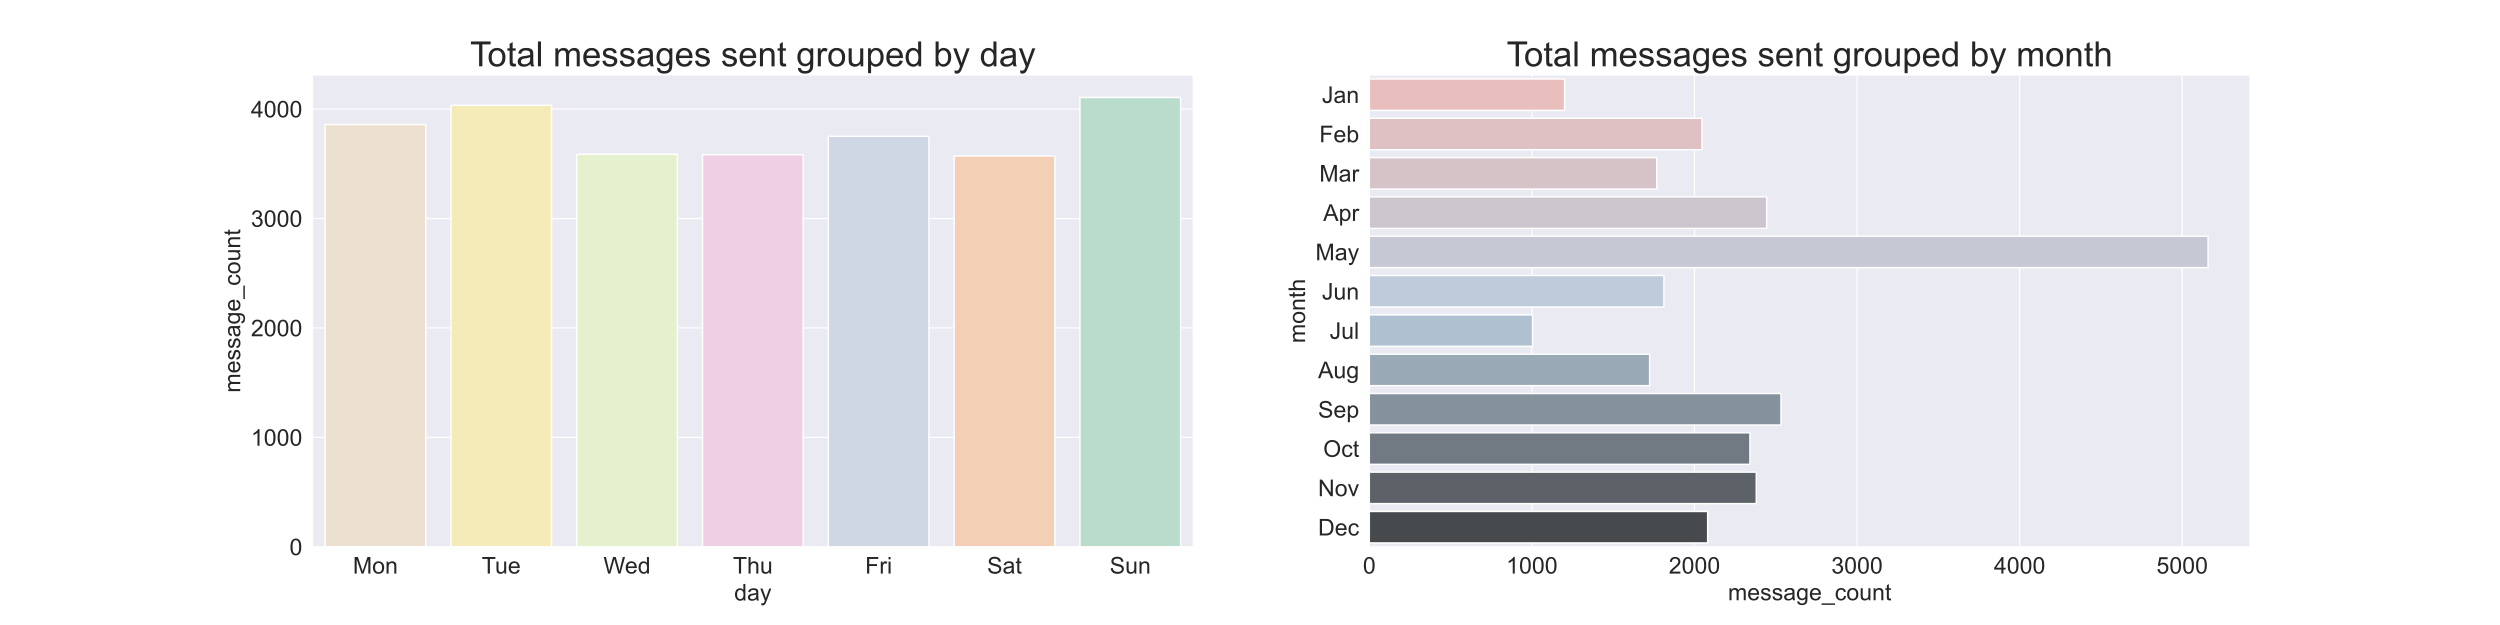 <svg xmlns="http://www.w3.org/2000/svg" xmlns:xlink="http://www.w3.org/1999/xlink" width="2304" height="576" version="1.1" viewBox="0 0 1728 432"><defs><style type="text/css">*{stroke-linecap:butt;stroke-linejoin:round}</style></defs><g id="figure_1"><g id="patch_1"><path d="M 0 432 L 1728 432 L 1728 0 L 0 0 z" style="fill:#fff"/></g><g id="axes_1"><g id="patch_2"><path d="M 216 378 L 824.727 378 L 824.727 51.84 L 216 51.84 z" style="fill:#eaeaf2"/></g><g id="matplotlib.axis_1"><g id="xtick_1"><g id="text_1"><g style="fill:#262626" transform="translate(243.919 396.452)scale(0.16 -0.16)"><defs><path id="ArialMT-77" d="M 7.422 0 L 7.422 71.578 L 21.688 71.578 L 38.625 20.906 Q 40.969 13.812 42.047 10.297 Q 43.266 14.203 45.844 21.781 L 62.984 71.578 L 75.734 71.578 L 75.734 0 L 66.609 0 L 66.609 59.906 L 45.797 0 L 37.25 0 L 16.547 60.938 L 16.547 0 z"/><path id="ArialMT-111" d="M 3.328 25.922 Q 3.328 40.328 11.328 47.266 Q 18.016 53.031 27.641 53.031 Q 38.328 53.031 45.109 46.016 Q 51.906 39.016 51.906 26.656 Q 51.906 16.656 48.906 10.906 Q 45.906 5.172 40.156 2 Q 34.422 -1.172 27.641 -1.172 Q 16.75 -1.172 10.031 5.812 Q 3.328 12.797 3.328 25.922 z M 12.359 25.922 Q 12.359 15.969 16.703 11.016 Q 21.047 6.062 27.641 6.062 Q 34.188 6.062 38.531 11.031 Q 42.875 16.016 42.875 26.219 Q 42.875 35.844 38.5 40.797 Q 34.125 45.75 27.641 45.75 Q 21.047 45.75 16.703 40.812 Q 12.359 35.891 12.359 25.922 z"/><path id="ArialMT-110" d="M 6.594 0 L 6.594 51.859 L 14.5 51.859 L 14.5 44.484 Q 20.219 53.031 31 53.031 Q 35.688 53.031 39.625 51.344 Q 43.562 49.656 45.516 46.922 Q 47.469 44.188 48.25 40.438 Q 48.734 37.984 48.734 31.891 L 48.734 0 L 39.938 0 L 39.938 31.547 Q 39.938 36.922 38.906 39.578 Q 37.891 42.234 35.281 43.812 Q 32.672 45.406 29.156 45.406 Q 23.531 45.406 19.453 41.844 Q 15.375 38.281 15.375 28.328 L 15.375 0 z"/></defs><use xlink:href="#ArialMT-77"/><use x="83.301" xlink:href="#ArialMT-111"/><use x="138.916" xlink:href="#ArialMT-110"/></g></g></g><g id="xtick_2"><g id="text_2"><g style="fill:#262626" transform="translate(332.958 396.452)scale(0.16 -0.16)"><defs><path id="ArialMT-84" d="M 25.922 0 L 25.922 63.141 L 2.344 63.141 L 2.344 71.578 L 59.078 71.578 L 59.078 63.141 L 35.406 63.141 L 35.406 0 z"/><path id="ArialMT-117" d="M 40.578 0 L 40.578 7.625 Q 34.516 -1.172 24.125 -1.172 Q 19.531 -1.172 15.547 0.578 Q 11.578 2.344 9.641 5 Q 7.719 7.672 6.938 11.531 Q 6.391 14.109 6.391 19.734 L 6.391 51.859 L 15.188 51.859 L 15.188 23.094 Q 15.188 16.219 15.719 13.812 Q 16.547 10.359 19.234 8.375 Q 21.922 6.391 25.875 6.391 Q 29.828 6.391 33.297 8.422 Q 36.766 10.453 38.203 13.938 Q 39.656 17.438 39.656 24.078 L 39.656 51.859 L 48.438 51.859 L 48.438 0 z"/><path id="ArialMT-101" d="M 42.094 16.703 L 51.172 15.578 Q 49.031 7.625 43.219 3.219 Q 37.406 -1.172 28.375 -1.172 Q 17 -1.172 10.328 5.828 Q 3.656 12.844 3.656 25.484 Q 3.656 38.578 10.391 45.797 Q 17.141 53.031 27.875 53.031 Q 38.281 53.031 44.875 45.953 Q 51.469 38.875 51.469 26.031 Q 51.469 25.25 51.422 23.688 L 12.75 23.688 Q 13.234 15.141 17.578 10.594 Q 21.922 6.062 28.422 6.062 Q 33.25 6.062 36.672 8.594 Q 40.094 11.141 42.094 16.703 z M 13.234 30.906 L 42.188 30.906 Q 41.609 37.453 38.875 40.719 Q 34.672 45.797 27.984 45.797 Q 21.922 45.797 17.797 41.75 Q 13.672 37.703 13.234 30.906 z"/></defs><use xlink:href="#ArialMT-84"/><use x="57.334" xlink:href="#ArialMT-117"/><use x="112.949" xlink:href="#ArialMT-101"/></g></g></g><g id="xtick_3"><g id="text_3"><g style="fill:#262626" transform="translate(417.094 396.452)scale(0.16 -0.16)"><defs><path id="ArialMT-87" d="M 20.219 0 L 1.219 71.578 L 10.938 71.578 L 21.828 24.656 Q 23.578 17.281 24.859 10.016 Q 27.594 21.484 28.078 23.25 L 41.703 71.578 L 53.125 71.578 L 63.375 35.359 Q 67.234 21.875 68.953 10.016 Q 70.312 16.797 72.516 25.594 L 83.734 71.578 L 93.266 71.578 L 73.641 0 L 64.5 0 L 49.422 54.547 Q 47.516 61.375 47.172 62.938 Q 46.047 58.016 45.062 54.547 L 29.891 0 z"/><path id="ArialMT-100" d="M 40.234 0 L 40.234 6.547 Q 35.297 -1.172 25.734 -1.172 Q 19.531 -1.172 14.328 2.25 Q 9.125 5.672 6.266 11.797 Q 3.422 17.922 3.422 25.875 Q 3.422 33.641 6 39.969 Q 8.594 46.297 13.766 49.656 Q 18.953 53.031 25.344 53.031 Q 30.031 53.031 33.688 51.047 Q 37.359 49.078 39.656 45.906 L 39.656 71.578 L 48.391 71.578 L 48.391 0 z M 12.453 25.875 Q 12.453 15.922 16.641 10.984 Q 20.844 6.062 26.562 6.062 Q 32.328 6.062 36.344 10.766 Q 40.375 15.484 40.375 25.141 Q 40.375 35.797 36.266 40.766 Q 32.172 45.75 26.172 45.75 Q 20.312 45.75 16.375 40.969 Q 12.453 36.188 12.453 25.875 z"/></defs><use xlink:href="#ArialMT-87"/><use x="92.635" xlink:href="#ArialMT-101"/><use x="148.25" xlink:href="#ArialMT-100"/></g></g></g><g id="xtick_4"><g id="text_4"><g style="fill:#262626" transform="translate(506.58 396.452)scale(0.16 -0.16)"><defs><path id="ArialMT-104" d="M 6.594 0 L 6.594 71.578 L 15.375 71.578 L 15.375 45.906 Q 21.531 53.031 30.906 53.031 Q 36.672 53.031 40.922 50.75 Q 45.172 48.484 47 44.484 Q 48.828 40.484 48.828 32.859 L 48.828 0 L 40.047 0 L 40.047 32.859 Q 40.047 39.453 37.188 42.453 Q 34.328 45.453 29.109 45.453 Q 25.203 45.453 21.75 43.422 Q 18.312 41.406 16.844 37.938 Q 15.375 34.469 15.375 28.375 L 15.375 0 z"/></defs><use xlink:href="#ArialMT-84"/><use x="61.084" xlink:href="#ArialMT-104"/><use x="116.699" xlink:href="#ArialMT-117"/></g></g></g><g id="xtick_5"><g id="text_5"><g style="fill:#262626" transform="translate(597.997 396.452)scale(0.16 -0.16)"><defs><path id="ArialMT-70" d="M 8.203 0 L 8.203 71.578 L 56.5 71.578 L 56.5 63.141 L 17.672 63.141 L 17.672 40.969 L 51.266 40.969 L 51.266 32.516 L 17.672 32.516 L 17.672 0 z"/><path id="ArialMT-114" d="M 6.5 0 L 6.5 51.859 L 14.406 51.859 L 14.406 44 Q 17.438 49.516 20 51.266 Q 22.562 53.031 25.641 53.031 Q 30.078 53.031 34.672 50.203 L 31.641 42.047 Q 28.422 43.953 25.203 43.953 Q 22.312 43.953 20.016 42.219 Q 17.719 40.484 16.75 37.406 Q 15.281 32.719 15.281 27.156 L 15.281 0 z"/><path id="ArialMT-105" d="M 6.641 61.469 L 6.641 71.578 L 15.438 71.578 L 15.438 61.469 z M 6.641 0 L 6.641 51.859 L 15.438 51.859 L 15.438 0 z"/></defs><use xlink:href="#ArialMT-70"/><use x="61.084" xlink:href="#ArialMT-114"/><use x="94.385" xlink:href="#ArialMT-105"/></g></g></g><g id="xtick_6"><g id="text_6"><g style="fill:#262626" transform="translate(682.278 396.452)scale(0.16 -0.16)"><defs><path id="ArialMT-83" d="M 4.5 23 L 13.422 23.781 Q 14.062 18.406 16.375 14.969 Q 18.703 11.531 23.578 9.406 Q 28.469 7.281 34.578 7.281 Q 39.984 7.281 44.141 8.891 Q 48.297 10.5 50.312 13.297 Q 52.344 16.109 52.344 19.438 Q 52.344 22.797 50.391 25.312 Q 48.438 27.828 43.953 29.547 Q 41.062 30.672 31.203 33.031 Q 21.344 35.406 17.391 37.5 Q 12.25 40.188 9.734 44.156 Q 7.234 48.141 7.234 53.078 Q 7.234 58.5 10.297 63.203 Q 13.375 67.922 19.281 70.359 Q 25.203 72.797 32.422 72.797 Q 40.375 72.797 46.453 70.234 Q 52.547 67.672 55.812 62.688 Q 59.078 57.719 59.328 51.422 L 50.25 50.734 Q 49.516 57.516 45.281 60.984 Q 41.062 64.453 32.812 64.453 Q 24.219 64.453 20.281 61.297 Q 16.359 58.156 16.359 53.719 Q 16.359 49.859 19.141 47.359 Q 21.875 44.875 33.422 42.266 Q 44.969 39.656 49.266 37.703 Q 55.516 34.812 58.484 30.391 Q 61.469 25.984 61.469 20.219 Q 61.469 14.5 58.203 9.438 Q 54.938 4.391 48.797 1.578 Q 42.672 -1.219 35.016 -1.219 Q 25.297 -1.219 18.719 1.609 Q 12.156 4.438 8.422 10.125 Q 4.688 15.828 4.5 23 z"/><path id="ArialMT-97" d="M 40.438 6.391 Q 35.547 2.25 31.031 0.531 Q 26.516 -1.172 21.344 -1.172 Q 12.797 -1.172 8.203 3 Q 3.609 7.172 3.609 13.672 Q 3.609 17.484 5.344 20.625 Q 7.078 23.781 9.891 25.688 Q 12.703 27.594 16.219 28.562 Q 18.797 29.25 24.031 29.891 Q 34.672 31.156 39.703 32.906 Q 39.75 34.719 39.75 35.203 Q 39.75 40.578 37.25 42.781 Q 33.891 45.75 27.25 45.75 Q 21.047 45.75 18.094 43.578 Q 15.141 41.406 13.719 35.891 L 5.125 37.062 Q 6.297 42.578 8.984 45.969 Q 11.672 49.359 16.75 51.188 Q 21.828 53.031 28.516 53.031 Q 35.156 53.031 39.297 51.469 Q 43.453 49.906 45.406 47.531 Q 47.359 45.172 48.141 41.547 Q 48.578 39.312 48.578 33.453 L 48.578 21.734 Q 48.578 9.469 49.141 6.219 Q 49.703 2.984 51.375 0 L 42.188 0 Q 40.828 2.734 40.438 6.391 z M 39.703 26.031 Q 34.906 24.078 25.344 22.703 Q 19.922 21.922 17.672 20.938 Q 15.438 19.969 14.203 18.094 Q 12.984 16.219 12.984 13.922 Q 12.984 10.406 15.641 8.062 Q 18.312 5.719 23.438 5.719 Q 28.516 5.719 32.469 7.938 Q 36.422 10.156 38.281 14.016 Q 39.703 17 39.703 22.797 z"/><path id="ArialMT-116" d="M 25.781 7.859 L 27.047 0.094 Q 23.344 -0.688 20.406 -0.688 Q 15.625 -0.688 12.984 0.828 Q 10.359 2.344 9.281 4.812 Q 8.203 7.281 8.203 15.188 L 8.203 45.016 L 1.766 45.016 L 1.766 51.859 L 8.203 51.859 L 8.203 64.703 L 16.938 69.969 L 16.938 51.859 L 25.781 51.859 L 25.781 45.016 L 16.938 45.016 L 16.938 14.703 Q 16.938 10.938 17.406 9.859 Q 17.875 8.797 18.922 8.156 Q 19.969 7.516 21.922 7.516 Q 23.391 7.516 25.781 7.859 z"/></defs><use xlink:href="#ArialMT-83"/><use x="66.699" xlink:href="#ArialMT-97"/><use x="122.314" xlink:href="#ArialMT-116"/></g></g></g><g id="xtick_7"><g id="text_7"><g style="fill:#262626" transform="translate(767.013 396.452)scale(0.16 -0.16)"><use xlink:href="#ArialMT-83"/><use x="66.699" xlink:href="#ArialMT-117"/><use x="122.314" xlink:href="#ArialMT-110"/></g></g></g><g id="text_8"><g style="fill:#262626" transform="translate(507.466 415.085)scale(0.16 -0.16)"><defs><path id="ArialMT-121" d="M 6.203 -19.969 L 5.219 -11.719 Q 8.109 -12.5 10.25 -12.5 Q 13.188 -12.5 14.938 -11.516 Q 16.703 -10.547 17.828 -8.797 Q 18.656 -7.469 20.516 -2.25 Q 20.75 -1.516 21.297 -0.094 L 1.609 51.859 L 11.078 51.859 L 21.875 21.828 Q 23.969 16.109 25.641 9.812 Q 27.156 15.875 29.25 21.625 L 40.328 51.859 L 49.125 51.859 L 29.391 -0.875 Q 26.219 -9.422 24.469 -12.641 Q 22.125 -17 19.094 -19.016 Q 16.062 -21.047 11.859 -21.047 Q 9.328 -21.047 6.203 -19.969 z"/></defs><use xlink:href="#ArialMT-100"/><use x="55.615" xlink:href="#ArialMT-97"/><use x="111.23" xlink:href="#ArialMT-121"/></g></g></g><g id="matplotlib.axis_2"><g id="ytick_1"><g id="line2d_1"><path d="M 216 378 L 824.727 378" clip-path="url(#p582143a776)" style="fill:none;stroke:#fff;stroke-linecap:round;stroke-width:.8"/></g><g id="text_9"><g style="fill:#262626" transform="translate(200.102 383.726)scale(0.16 -0.16)"><defs><path id="ArialMT-48" d="M 4.156 35.297 Q 4.156 48 6.766 55.734 Q 9.375 63.484 14.516 67.672 Q 19.672 71.875 27.484 71.875 Q 33.25 71.875 37.594 69.547 Q 41.938 67.234 44.766 62.859 Q 47.609 58.5 49.219 52.219 Q 50.828 45.953 50.828 35.297 Q 50.828 22.703 48.234 14.969 Q 45.656 7.234 40.5 3 Q 35.359 -1.219 27.484 -1.219 Q 17.141 -1.219 11.234 6.203 Q 4.156 15.141 4.156 35.297 z M 13.188 35.297 Q 13.188 17.672 17.312 11.828 Q 21.438 6 27.484 6 Q 33.547 6 37.672 11.859 Q 41.797 17.719 41.797 35.297 Q 41.797 52.984 37.672 58.781 Q 33.547 64.594 27.391 64.594 Q 21.344 64.594 17.719 59.469 Q 13.188 52.938 13.188 35.297 z"/></defs><use xlink:href="#ArialMT-48"/></g></g></g><g id="ytick_2"><g id="line2d_2"><path d="M 216 302.348 L 824.727 302.348" clip-path="url(#p582143a776)" style="fill:none;stroke:#fff;stroke-linecap:round;stroke-width:.8"/></g><g id="text_10"><g style="fill:#262626" transform="translate(173.41 308.074)scale(0.16 -0.16)"><defs><path id="ArialMT-49" d="M 37.25 0 L 28.469 0 L 28.469 56 Q 25.297 52.984 20.141 49.953 Q 14.984 46.922 10.891 45.406 L 10.891 53.906 Q 18.266 57.375 23.781 62.297 Q 29.297 67.234 31.594 71.875 L 37.25 71.875 z"/></defs><use xlink:href="#ArialMT-49"/><use x="55.615" xlink:href="#ArialMT-48"/><use x="111.23" xlink:href="#ArialMT-48"/><use x="166.846" xlink:href="#ArialMT-48"/></g></g></g><g id="ytick_3"><g id="line2d_3"><path d="M 216 226.695 L 824.727 226.695" clip-path="url(#p582143a776)" style="fill:none;stroke:#fff;stroke-linecap:round;stroke-width:.8"/></g><g id="text_11"><g style="fill:#262626" transform="translate(173.41 232.422)scale(0.16 -0.16)"><defs><path id="ArialMT-50" d="M 50.344 8.453 L 50.344 0 L 3.031 0 Q 2.938 3.172 4.047 6.109 Q 5.859 10.938 9.828 15.625 Q 13.812 20.312 21.344 26.469 Q 33.016 36.031 37.109 41.625 Q 41.219 47.219 41.219 52.203 Q 41.219 57.422 37.469 61 Q 33.734 64.594 27.734 64.594 Q 21.391 64.594 17.578 60.781 Q 13.766 56.984 13.719 50.25 L 4.688 51.172 Q 5.609 61.281 11.656 66.578 Q 17.719 71.875 27.938 71.875 Q 38.234 71.875 44.234 66.156 Q 50.25 60.453 50.25 52 Q 50.25 47.703 48.484 43.547 Q 46.734 39.406 42.656 34.812 Q 38.578 30.219 29.109 22.219 Q 21.188 15.578 18.938 13.203 Q 16.703 10.844 15.234 8.453 z"/></defs><use xlink:href="#ArialMT-50"/><use x="55.615" xlink:href="#ArialMT-48"/><use x="111.23" xlink:href="#ArialMT-48"/><use x="166.846" xlink:href="#ArialMT-48"/></g></g></g><g id="ytick_4"><g id="line2d_4"><path d="M 216 151.043 L 824.727 151.043" clip-path="url(#p582143a776)" style="fill:none;stroke:#fff;stroke-linecap:round;stroke-width:.8"/></g><g id="text_12"><g style="fill:#262626" transform="translate(173.41 156.769)scale(0.16 -0.16)"><defs><path id="ArialMT-51" d="M 4.203 18.891 L 12.984 20.062 Q 14.5 12.594 18.141 9.297 Q 21.781 6 27 6 Q 33.203 6 37.469 10.297 Q 41.75 14.594 41.75 20.953 Q 41.75 27 37.797 30.922 Q 33.844 34.859 27.734 34.859 Q 25.25 34.859 21.531 33.891 L 22.516 41.609 Q 23.391 41.5 23.922 41.5 Q 29.547 41.5 34.031 44.422 Q 38.531 47.359 38.531 53.469 Q 38.531 58.297 35.25 61.469 Q 31.984 64.656 26.812 64.656 Q 21.688 64.656 18.266 61.422 Q 14.844 58.203 13.875 51.766 L 5.078 53.328 Q 6.688 62.156 12.391 67.016 Q 18.109 71.875 26.609 71.875 Q 32.469 71.875 37.391 69.359 Q 42.328 66.844 44.938 62.5 Q 47.562 58.156 47.562 53.266 Q 47.562 48.641 45.062 44.828 Q 42.578 41.016 37.703 38.766 Q 44.047 37.312 47.562 32.688 Q 51.078 28.078 51.078 21.141 Q 51.078 11.766 44.234 5.25 Q 37.406 -1.266 26.953 -1.266 Q 17.531 -1.266 11.297 4.344 Q 5.078 9.969 4.203 18.891 z"/></defs><use xlink:href="#ArialMT-51"/><use x="55.615" xlink:href="#ArialMT-48"/><use x="111.23" xlink:href="#ArialMT-48"/><use x="166.846" xlink:href="#ArialMT-48"/></g></g></g><g id="ytick_5"><g id="line2d_5"><path d="M 216 75.391 L 824.727 75.391" clip-path="url(#p582143a776)" style="fill:none;stroke:#fff;stroke-linecap:round;stroke-width:.8"/></g><g id="text_13"><g style="fill:#262626" transform="translate(173.41 81.117)scale(0.16 -0.16)"><defs><path id="ArialMT-52" d="M 32.328 0 L 32.328 17.141 L 1.266 17.141 L 1.266 25.203 L 33.938 71.578 L 41.109 71.578 L 41.109 25.203 L 50.781 25.203 L 50.781 17.141 L 41.109 17.141 L 41.109 0 z M 32.328 25.203 L 32.328 57.469 L 9.906 25.203 z"/></defs><use xlink:href="#ArialMT-52"/><use x="55.615" xlink:href="#ArialMT-48"/><use x="111.23" xlink:href="#ArialMT-48"/><use x="166.846" xlink:href="#ArialMT-48"/></g></g></g><g id="text_14"><g style="fill:#262626" transform="translate(166.042 271.396)rotate(-90)scale(0.16 -0.16)"><defs><path id="ArialMT-109" d="M 6.594 0 L 6.594 51.859 L 14.453 51.859 L 14.453 44.578 Q 16.891 48.391 20.938 50.703 Q 25 53.031 30.172 53.031 Q 35.938 53.031 39.625 50.641 Q 43.312 48.25 44.828 43.953 Q 50.984 53.031 60.844 53.031 Q 68.562 53.031 72.703 48.75 Q 76.859 44.484 76.859 35.594 L 76.859 0 L 68.109 0 L 68.109 32.672 Q 68.109 37.938 67.25 40.25 Q 66.406 42.578 64.156 43.984 Q 61.922 45.406 58.891 45.406 Q 53.422 45.406 49.797 41.766 Q 46.188 38.141 46.188 30.125 L 46.188 0 L 37.406 0 L 37.406 33.688 Q 37.406 39.547 35.25 42.469 Q 33.109 45.406 28.219 45.406 Q 24.516 45.406 21.359 43.453 Q 18.219 41.5 16.797 37.734 Q 15.375 33.984 15.375 26.906 L 15.375 0 z"/><path id="ArialMT-115" d="M 3.078 15.484 L 11.766 16.844 Q 12.5 11.625 15.844 8.844 Q 19.188 6.062 25.203 6.062 Q 31.25 6.062 34.172 8.516 Q 37.109 10.984 37.109 14.312 Q 37.109 17.281 34.516 19 Q 32.719 20.172 25.531 21.969 Q 15.875 24.422 12.141 26.203 Q 8.406 27.984 6.469 31.125 Q 4.547 34.281 4.547 38.094 Q 4.547 41.547 6.125 44.5 Q 7.719 47.469 10.453 49.422 Q 12.5 50.922 16.031 51.969 Q 19.578 53.031 23.641 53.031 Q 29.734 53.031 34.344 51.266 Q 38.969 49.516 41.156 46.5 Q 43.359 43.5 44.188 38.484 L 35.594 37.312 Q 35.016 41.312 32.203 43.547 Q 29.391 45.797 24.266 45.797 Q 18.219 45.797 15.625 43.797 Q 13.031 41.797 13.031 39.109 Q 13.031 37.406 14.109 36.031 Q 15.188 34.625 17.484 33.688 Q 18.797 33.203 25.25 31.453 Q 34.578 28.953 38.25 27.359 Q 41.938 25.781 44.031 22.75 Q 46.141 19.734 46.141 15.234 Q 46.141 10.844 43.578 6.953 Q 41.016 3.078 36.172 0.953 Q 31.344 -1.172 25.25 -1.172 Q 15.141 -1.172 9.844 3.031 Q 4.547 7.234 3.078 15.484 z"/><path id="ArialMT-103" d="M 4.984 -4.297 L 13.531 -5.562 Q 14.062 -9.516 16.5 -11.328 Q 19.781 -13.766 25.438 -13.766 Q 31.547 -13.766 34.859 -11.328 Q 38.188 -8.891 39.359 -4.5 Q 40.047 -1.812 39.984 6.781 Q 34.234 0 25.641 0 Q 14.938 0 9.078 7.719 Q 3.219 15.438 3.219 26.219 Q 3.219 33.641 5.906 39.906 Q 8.594 46.188 13.688 49.609 Q 18.797 53.031 25.688 53.031 Q 34.859 53.031 40.828 45.609 L 40.828 51.859 L 48.922 51.859 L 48.922 7.031 Q 48.922 -5.078 46.453 -10.125 Q 44 -15.188 38.641 -18.109 Q 33.297 -21.047 25.484 -21.047 Q 16.219 -21.047 10.5 -16.875 Q 4.781 -12.703 4.984 -4.297 z M 12.25 26.859 Q 12.25 16.656 16.297 11.969 Q 20.359 7.281 26.469 7.281 Q 32.516 7.281 36.609 11.938 Q 40.719 16.609 40.719 26.562 Q 40.719 36.078 36.5 40.906 Q 32.281 45.75 26.312 45.75 Q 20.453 45.75 16.344 40.984 Q 12.25 36.234 12.25 26.859 z"/><path id="ArialMT-95" d="M -1.516 -19.875 L -1.516 -13.531 L 56.734 -13.531 L 56.734 -19.875 z"/><path id="ArialMT-99" d="M 40.438 19 L 49.078 17.875 Q 47.656 8.938 41.812 3.875 Q 35.984 -1.172 27.484 -1.172 Q 16.844 -1.172 10.375 5.781 Q 3.906 12.75 3.906 25.734 Q 3.906 34.125 6.688 40.422 Q 9.469 46.734 15.156 49.875 Q 20.844 53.031 27.547 53.031 Q 35.984 53.031 41.359 48.75 Q 46.734 44.484 48.25 36.625 L 39.703 35.297 Q 38.484 40.531 35.375 43.156 Q 32.281 45.797 27.875 45.797 Q 21.234 45.797 17.078 41.031 Q 12.938 36.281 12.938 25.984 Q 12.938 15.531 16.938 10.797 Q 20.953 6.062 27.391 6.062 Q 32.562 6.062 36.031 9.234 Q 39.5 12.406 40.438 19 z"/></defs><use xlink:href="#ArialMT-109"/><use x="83.301" xlink:href="#ArialMT-101"/><use x="138.916" xlink:href="#ArialMT-115"/><use x="188.916" xlink:href="#ArialMT-115"/><use x="238.916" xlink:href="#ArialMT-97"/><use x="294.531" xlink:href="#ArialMT-103"/><use x="350.146" xlink:href="#ArialMT-101"/><use x="405.762" xlink:href="#ArialMT-95"/><use x="461.377" xlink:href="#ArialMT-99"/><use x="511.377" xlink:href="#ArialMT-111"/><use x="566.992" xlink:href="#ArialMT-117"/><use x="622.607" xlink:href="#ArialMT-110"/><use x="678.223" xlink:href="#ArialMT-116"/></g></g></g><g id="patch_3"><path d="M 224.696 378 L 294.265 378 L 294.265 86.058 L 224.696 86.058 z" clip-path="url(#p582143a776)" style="fill:#ece1d1;stroke:#fff;stroke-linejoin:miter"/></g><g id="patch_4"><path d="M 311.657 378 L 381.226 378 L 381.226 72.743 L 311.657 72.743 z" clip-path="url(#p582143a776)" style="fill:#f5ebb8;stroke:#fff;stroke-linejoin:miter"/></g><g id="patch_5"><path d="M 398.618 378 L 468.187 378 L 468.187 106.635 L 398.618 106.635 z" clip-path="url(#p582143a776)" style="fill:#e4f0ce;stroke:#fff;stroke-linejoin:miter"/></g><g id="patch_6"><path d="M 485.579 378 L 555.148 378 L 555.148 106.938 L 485.579 106.938 z" clip-path="url(#p582143a776)" style="fill:#efcfe3;stroke:#fff;stroke-linejoin:miter"/></g><g id="patch_7"><path d="M 572.54 378 L 642.109 378 L 642.109 94.228 L 572.54 94.228 z" clip-path="url(#p582143a776)" style="fill:#cfd6e4;stroke:#fff;stroke-linejoin:miter"/></g><g id="patch_8"><path d="M 659.501 378 L 729.07 378 L 729.07 107.845 L 659.501 107.845 z" clip-path="url(#p582143a776)" style="fill:#f3cfb6;stroke:#fff;stroke-linejoin:miter"/></g><g id="patch_9"><path d="M 746.462 378 L 816.031 378 L 816.031 67.371 L 746.462 67.371 z" clip-path="url(#p582143a776)" style="fill:#b9dccc;stroke:#fff;stroke-linejoin:miter"/></g><g id="line2d_6"><path d="M 0 0" clip-path="url(#p582143a776)" style="fill:none;stroke:#424242;stroke-linecap:round;stroke-width:2.7"/></g><g id="line2d_7"><path d="M 0 0" clip-path="url(#p582143a776)" style="fill:none;stroke:#424242;stroke-linecap:round;stroke-width:2.7"/></g><g id="line2d_8"><path d="M 0 0" clip-path="url(#p582143a776)" style="fill:none;stroke:#424242;stroke-linecap:round;stroke-width:2.7"/></g><g id="line2d_9"><path d="M 0 0" clip-path="url(#p582143a776)" style="fill:none;stroke:#424242;stroke-linecap:round;stroke-width:2.7"/></g><g id="line2d_10"><path d="M 0 0" clip-path="url(#p582143a776)" style="fill:none;stroke:#424242;stroke-linecap:round;stroke-width:2.7"/></g><g id="line2d_11"><path d="M 0 0" clip-path="url(#p582143a776)" style="fill:none;stroke:#424242;stroke-linecap:round;stroke-width:2.7"/></g><g id="line2d_12"><path d="M 0 0" clip-path="url(#p582143a776)" style="fill:none;stroke:#424242;stroke-linecap:round;stroke-width:2.7"/></g><g id="patch_10"><path d="M 216 378 L 216 51.84" style="fill:none;stroke:#fff;stroke-linecap:square;stroke-linejoin:miter;stroke-width:.8"/></g><g id="patch_11"><path d="M 824.727 378 L 824.727 51.84" style="fill:none;stroke:#fff;stroke-linecap:square;stroke-linejoin:miter;stroke-width:.8"/></g><g id="patch_12"><path d="M 216 378 L 824.727 378" style="fill:none;stroke:#fff;stroke-linecap:square;stroke-linejoin:miter;stroke-width:.8"/></g><g id="patch_13"><path d="M 216 51.84 L 824.727 51.84" style="fill:none;stroke:#fff;stroke-linecap:square;stroke-linejoin:miter;stroke-width:.8"/></g><g id="text_15"><g style="fill:#262626" transform="translate(324.932 45.84)scale(0.24 -0.24)"><defs><path id="ArialMT-108" d="M 6.391 0 L 6.391 71.578 L 15.188 71.578 L 15.188 0 z"/><path id="ArialMT-32"/><path id="ArialMT-112" d="M 6.594 -19.875 L 6.594 51.859 L 14.594 51.859 L 14.594 45.125 Q 17.438 49.078 21 51.047 Q 24.562 53.031 29.641 53.031 Q 36.281 53.031 41.359 49.609 Q 46.438 46.188 49.016 39.953 Q 51.609 33.734 51.609 26.312 Q 51.609 18.359 48.75 11.984 Q 45.906 5.609 40.453 2.219 Q 35.016 -1.172 29 -1.172 Q 24.609 -1.172 21.109 0.688 Q 17.625 2.547 15.375 5.375 L 15.375 -19.875 z M 14.547 25.641 Q 14.547 15.625 18.594 10.844 Q 22.656 6.062 28.422 6.062 Q 34.281 6.062 38.453 11.016 Q 42.625 15.969 42.625 26.375 Q 42.625 36.281 38.547 41.203 Q 34.469 46.141 28.812 46.141 Q 23.188 46.141 18.859 40.891 Q 14.547 35.641 14.547 25.641 z"/><path id="ArialMT-98" d="M 14.703 0 L 6.547 0 L 6.547 71.578 L 15.328 71.578 L 15.328 46.047 Q 20.906 53.031 29.547 53.031 Q 34.328 53.031 38.594 51.094 Q 42.875 49.172 45.625 45.672 Q 48.391 42.188 49.953 37.25 Q 51.516 32.328 51.516 26.703 Q 51.516 13.375 44.922 6.094 Q 38.328 -1.172 29.109 -1.172 Q 19.922 -1.172 14.703 6.5 z M 14.594 26.312 Q 14.594 17 17.141 12.844 Q 21.297 6.062 28.375 6.062 Q 34.125 6.062 38.328 11.062 Q 42.531 16.062 42.531 25.984 Q 42.531 36.141 38.5 40.969 Q 34.469 45.797 28.766 45.797 Q 23 45.797 18.797 40.797 Q 14.594 35.797 14.594 26.312 z"/></defs><use xlink:href="#ArialMT-84"/><use x="49.959" xlink:href="#ArialMT-111"/><use x="105.574" xlink:href="#ArialMT-116"/><use x="133.357" xlink:href="#ArialMT-97"/><use x="188.973" xlink:href="#ArialMT-108"/><use x="211.189" xlink:href="#ArialMT-32"/><use x="238.973" xlink:href="#ArialMT-109"/><use x="322.273" xlink:href="#ArialMT-101"/><use x="377.889" xlink:href="#ArialMT-115"/><use x="427.889" xlink:href="#ArialMT-115"/><use x="477.889" xlink:href="#ArialMT-97"/><use x="533.504" xlink:href="#ArialMT-103"/><use x="589.119" xlink:href="#ArialMT-101"/><use x="644.734" xlink:href="#ArialMT-115"/><use x="694.734" xlink:href="#ArialMT-32"/><use x="722.518" xlink:href="#ArialMT-115"/><use x="772.518" xlink:href="#ArialMT-101"/><use x="828.133" xlink:href="#ArialMT-110"/><use x="883.748" xlink:href="#ArialMT-116"/><use x="911.531" xlink:href="#ArialMT-32"/><use x="939.314" xlink:href="#ArialMT-103"/><use x="994.93" xlink:href="#ArialMT-114"/><use x="1028.23" xlink:href="#ArialMT-111"/><use x="1083.846" xlink:href="#ArialMT-117"/><use x="1139.461" xlink:href="#ArialMT-112"/><use x="1195.076" xlink:href="#ArialMT-101"/><use x="1250.691" xlink:href="#ArialMT-100"/><use x="1306.307" xlink:href="#ArialMT-32"/><use x="1334.09" xlink:href="#ArialMT-98"/><use x="1389.705" xlink:href="#ArialMT-121"/><use x="1439.705" xlink:href="#ArialMT-32"/><use x="1467.488" xlink:href="#ArialMT-100"/><use x="1523.104" xlink:href="#ArialMT-97"/><use x="1578.719" xlink:href="#ArialMT-121"/></g></g></g><g id="axes_2"><g id="patch_14"><path d="M 946.473 378 L 1555.2 378 L 1555.2 51.84 L 946.473 51.84 z" style="fill:#eaeaf2"/></g><g id="matplotlib.axis_3"><g id="xtick_8"><g id="line2d_13"><path d="M 946.473 378 L 946.473 51.84" clip-path="url(#p7617d0e00e)" style="fill:none;stroke:#fff;stroke-linecap:round;stroke-width:.8"/></g><g id="text_16"><g style="fill:#262626" transform="translate(942.024 396.452)scale(0.16 -0.16)"><use xlink:href="#ArialMT-48"/></g></g></g><g id="xtick_9"><g id="line2d_14"><path d="M 1058.847 378 L 1058.847 51.84" clip-path="url(#p7617d0e00e)" style="fill:none;stroke:#fff;stroke-linecap:round;stroke-width:.8"/></g><g id="text_17"><g style="fill:#262626" transform="translate(1041.052 396.452)scale(0.16 -0.16)"><use xlink:href="#ArialMT-49"/><use x="55.615" xlink:href="#ArialMT-48"/><use x="111.23" xlink:href="#ArialMT-48"/><use x="166.846" xlink:href="#ArialMT-48"/></g></g></g><g id="xtick_10"><g id="line2d_15"><path d="M 1171.222 378 L 1171.222 51.84" clip-path="url(#p7617d0e00e)" style="fill:none;stroke:#fff;stroke-linecap:round;stroke-width:.8"/></g><g id="text_18"><g style="fill:#262626" transform="translate(1153.427 396.452)scale(0.16 -0.16)"><use xlink:href="#ArialMT-50"/><use x="55.615" xlink:href="#ArialMT-48"/><use x="111.23" xlink:href="#ArialMT-48"/><use x="166.846" xlink:href="#ArialMT-48"/></g></g></g><g id="xtick_11"><g id="line2d_16"><path d="M 1283.596 378 L 1283.596 51.84" clip-path="url(#p7617d0e00e)" style="fill:none;stroke:#fff;stroke-linecap:round;stroke-width:.8"/></g><g id="text_19"><g style="fill:#262626" transform="translate(1265.801 396.452)scale(0.16 -0.16)"><use xlink:href="#ArialMT-51"/><use x="55.615" xlink:href="#ArialMT-48"/><use x="111.23" xlink:href="#ArialMT-48"/><use x="166.846" xlink:href="#ArialMT-48"/></g></g></g><g id="xtick_12"><g id="line2d_17"><path d="M 1395.971 378 L 1395.971 51.84" clip-path="url(#p7617d0e00e)" style="fill:none;stroke:#fff;stroke-linecap:round;stroke-width:.8"/></g><g id="text_20"><g style="fill:#262626" transform="translate(1378.176 396.452)scale(0.16 -0.16)"><use xlink:href="#ArialMT-52"/><use x="55.615" xlink:href="#ArialMT-48"/><use x="111.23" xlink:href="#ArialMT-48"/><use x="166.846" xlink:href="#ArialMT-48"/></g></g></g><g id="xtick_13"><g id="line2d_18"><path d="M 1508.345 378 L 1508.345 51.84" clip-path="url(#p7617d0e00e)" style="fill:none;stroke:#fff;stroke-linecap:round;stroke-width:.8"/></g><g id="text_21"><g style="fill:#262626" transform="translate(1490.55 396.452)scale(0.16 -0.16)"><defs><path id="ArialMT-53" d="M 4.156 18.75 L 13.375 19.531 Q 14.406 12.797 18.141 9.391 Q 21.875 6 27.156 6 Q 33.5 6 37.891 10.781 Q 42.281 15.578 42.281 23.484 Q 42.281 31 38.062 35.344 Q 33.844 39.703 27 39.703 Q 22.75 39.703 19.328 37.766 Q 15.922 35.844 13.969 32.766 L 5.719 33.844 L 12.641 70.609 L 48.25 70.609 L 48.25 62.203 L 19.672 62.203 L 15.828 42.969 Q 22.266 47.469 29.344 47.469 Q 38.719 47.469 45.156 40.969 Q 51.609 34.469 51.609 24.266 Q 51.609 14.547 45.953 7.469 Q 39.062 -1.219 27.156 -1.219 Q 17.391 -1.219 11.203 4.25 Q 5.031 9.719 4.156 18.75 z"/></defs><use xlink:href="#ArialMT-53"/><use x="55.615" xlink:href="#ArialMT-48"/><use x="111.23" xlink:href="#ArialMT-48"/><use x="166.846" xlink:href="#ArialMT-48"/></g></g></g><g id="text_22"><g style="fill:#262626" transform="translate(1194.36 414.897)scale(0.16 -0.16)"><use xlink:href="#ArialMT-109"/><use x="83.301" xlink:href="#ArialMT-101"/><use x="138.916" xlink:href="#ArialMT-115"/><use x="188.916" xlink:href="#ArialMT-115"/><use x="238.916" xlink:href="#ArialMT-97"/><use x="294.531" xlink:href="#ArialMT-103"/><use x="350.146" xlink:href="#ArialMT-101"/><use x="405.762" xlink:href="#ArialMT-95"/><use x="461.377" xlink:href="#ArialMT-99"/><use x="511.377" xlink:href="#ArialMT-111"/><use x="566.992" xlink:href="#ArialMT-117"/><use x="622.607" xlink:href="#ArialMT-110"/><use x="678.223" xlink:href="#ArialMT-116"/></g></g></g><g id="matplotlib.axis_4"><g id="ytick_6"><g id="text_23"><g style="fill:#262626" transform="translate(913.678 71.156)scale(0.16 -0.16)"><defs><path id="ArialMT-74" d="M 2.875 20.312 L 11.422 21.484 Q 11.766 13.281 14.5 10.25 Q 17.234 7.234 22.078 7.234 Q 25.641 7.234 28.219 8.859 Q 30.812 10.5 31.781 13.297 Q 32.766 16.109 32.766 22.266 L 32.766 71.578 L 42.234 71.578 L 42.234 22.797 Q 42.234 13.812 40.062 8.875 Q 37.891 3.953 33.172 1.359 Q 28.469 -1.219 22.125 -1.219 Q 12.703 -1.219 7.688 4.203 Q 2.688 9.625 2.875 20.312 z"/></defs><use xlink:href="#ArialMT-74"/><use x="50" xlink:href="#ArialMT-97"/><use x="105.615" xlink:href="#ArialMT-110"/></g></g></g><g id="ytick_7"><g id="text_24"><g style="fill:#262626" transform="translate(911.905 98.336)scale(0.16 -0.16)"><use xlink:href="#ArialMT-70"/><use x="61.084" xlink:href="#ArialMT-101"/><use x="116.699" xlink:href="#ArialMT-98"/></g></g></g><g id="ytick_8"><g id="text_25"><g style="fill:#262626" transform="translate(911.92 125.516)scale(0.16 -0.16)"><use xlink:href="#ArialMT-77"/><use x="83.301" xlink:href="#ArialMT-97"/><use x="138.916" xlink:href="#ArialMT-114"/></g></g></g><g id="ytick_9"><g id="text_26"><g style="fill:#262626" transform="translate(914.575 152.696)scale(0.16 -0.16)"><defs><path id="ArialMT-65" d="M -0.141 0 L 27.344 71.578 L 37.547 71.578 L 66.844 0 L 56.062 0 L 47.703 21.688 L 17.781 21.688 L 9.906 0 z M 20.516 29.391 L 44.781 29.391 L 37.312 49.219 Q 33.891 58.25 32.234 64.062 Q 30.859 57.172 28.375 50.391 z"/></defs><use xlink:href="#ArialMT-65"/><use x="66.699" xlink:href="#ArialMT-112"/><use x="122.314" xlink:href="#ArialMT-114"/></g></g></g><g id="ytick_10"><g id="text_27"><g style="fill:#262626" transform="translate(909.248 179.876)scale(0.16 -0.16)"><use xlink:href="#ArialMT-77"/><use x="83.301" xlink:href="#ArialMT-97"/><use x="138.916" xlink:href="#ArialMT-121"/></g></g></g><g id="ytick_11"><g id="text_28"><g style="fill:#262626" transform="translate(913.678 207.056)scale(0.16 -0.16)"><use xlink:href="#ArialMT-74"/><use x="50" xlink:href="#ArialMT-117"/><use x="105.615" xlink:href="#ArialMT-110"/></g></g></g><g id="ytick_12"><g id="text_29"><g style="fill:#262626" transform="translate(919.02 234.236)scale(0.16 -0.16)"><use xlink:href="#ArialMT-74"/><use x="50" xlink:href="#ArialMT-117"/><use x="105.615" xlink:href="#ArialMT-108"/></g></g></g><g id="ytick_13"><g id="text_30"><g style="fill:#262626" transform="translate(911.005 261.416)scale(0.16 -0.16)"><use xlink:href="#ArialMT-65"/><use x="66.699" xlink:href="#ArialMT-117"/><use x="122.314" xlink:href="#ArialMT-103"/></g></g></g><g id="ytick_14"><g id="text_31"><g style="fill:#262626" transform="translate(911.005 288.694)scale(0.16 -0.16)"><use xlink:href="#ArialMT-83"/><use x="66.699" xlink:href="#ArialMT-101"/><use x="122.314" xlink:href="#ArialMT-112"/></g></g></g><g id="ytick_15"><g id="text_32"><g style="fill:#262626" transform="translate(914.583 315.776)scale(0.16 -0.16)"><defs><path id="ArialMT-79" d="M 4.828 34.859 Q 4.828 52.688 14.391 62.766 Q 23.969 72.859 39.109 72.859 Q 49.031 72.859 56.984 68.109 Q 64.938 63.375 69.109 54.906 Q 73.297 46.438 73.297 35.688 Q 73.297 24.812 68.891 16.219 Q 64.5 7.625 56.438 3.203 Q 48.391 -1.219 39.062 -1.219 Q 28.953 -1.219 20.984 3.656 Q 13.031 8.547 8.922 16.984 Q 4.828 25.438 4.828 34.859 z M 14.594 34.719 Q 14.594 21.781 21.547 14.328 Q 28.516 6.891 39.016 6.891 Q 49.703 6.891 56.609 14.406 Q 63.531 21.922 63.531 35.75 Q 63.531 44.484 60.578 51 Q 57.625 57.516 51.922 61.109 Q 46.234 64.703 39.156 64.703 Q 29.109 64.703 21.844 57.781 Q 14.594 50.875 14.594 34.719 z"/></defs><use xlink:href="#ArialMT-79"/><use x="77.783" xlink:href="#ArialMT-99"/><use x="127.783" xlink:href="#ArialMT-116"/></g></g></g><g id="ytick_16"><g id="text_33"><g style="fill:#262626" transform="translate(911.02 342.956)scale(0.16 -0.16)"><defs><path id="ArialMT-78" d="M 7.625 0 L 7.625 71.578 L 17.328 71.578 L 54.938 15.375 L 54.938 71.578 L 64.016 71.578 L 64.016 0 L 54.297 0 L 16.703 56.25 L 16.703 0 z"/><path id="ArialMT-118" d="M 21 0 L 1.266 51.859 L 10.547 51.859 L 21.688 20.797 Q 23.484 15.766 25 10.359 Q 26.172 14.453 28.266 20.219 L 39.797 51.859 L 48.828 51.859 L 29.203 0 z"/></defs><use xlink:href="#ArialMT-78"/><use x="72.217" xlink:href="#ArialMT-111"/><use x="127.832" xlink:href="#ArialMT-118"/></g></g></g><g id="ytick_17"><g id="text_34"><g style="fill:#262626" transform="translate(911.02 370.136)scale(0.16 -0.16)"><defs><path id="ArialMT-68" d="M 7.719 0 L 7.719 71.578 L 32.375 71.578 Q 40.719 71.578 45.125 70.562 Q 51.266 69.141 55.609 65.438 Q 61.281 60.641 64.078 53.188 Q 66.891 45.75 66.891 36.188 Q 66.891 28.031 64.984 21.734 Q 63.094 15.438 60.109 11.297 Q 57.125 7.172 53.578 4.797 Q 50.047 2.438 45.047 1.219 Q 40.047 0 33.547 0 z M 17.188 8.453 L 32.469 8.453 Q 39.547 8.453 43.578 9.766 Q 47.609 11.078 50 13.484 Q 53.375 16.844 55.25 22.531 Q 57.125 28.219 57.125 36.328 Q 57.125 47.562 53.438 53.594 Q 49.75 59.625 44.484 61.672 Q 40.672 63.141 32.234 63.141 L 17.188 63.141 z"/></defs><use xlink:href="#ArialMT-68"/><use x="72.217" xlink:href="#ArialMT-101"/><use x="127.832" xlink:href="#ArialMT-99"/></g></g></g><g id="text_35"><g style="fill:#262626" transform="translate(902.068 237.153)rotate(-90)scale(0.16 -0.16)"><use xlink:href="#ArialMT-109"/><use x="83.301" xlink:href="#ArialMT-111"/><use x="138.916" xlink:href="#ArialMT-110"/><use x="194.531" xlink:href="#ArialMT-116"/><use x="222.314" xlink:href="#ArialMT-104"/></g></g></g><g id="patch_15"><path d="M 946.473 54.558 L 1081.435 54.558 L 1081.435 76.302 L 946.473 76.302 z" clip-path="url(#p7617d0e00e)" style="fill:#e9bfbd;stroke:#fff;stroke-linejoin:miter"/></g><g id="patch_16"><path d="M 946.473 81.738 L 1176.391 81.738 L 1176.391 103.482 L 946.473 103.482 z" clip-path="url(#p7617d0e00e)" style="fill:#e0c1c3;stroke:#fff;stroke-linejoin:miter"/></g><g id="patch_17"><path d="M 946.473 108.918 L 1145.151 108.918 L 1145.151 130.662 L 946.473 130.662 z" clip-path="url(#p7617d0e00e)" style="fill:#d6c3c8;stroke:#fff;stroke-linejoin:miter"/></g><g id="patch_18"><path d="M 946.473 136.098 L 1221.116 136.098 L 1221.116 157.842 L 946.473 157.842 z" clip-path="url(#p7617d0e00e)" style="fill:#cdc5cd;stroke:#fff;stroke-linejoin:miter"/></g><g id="patch_19"><path d="M 946.473 163.278 L 1526.213 163.278 L 1526.213 185.022 L 946.473 185.022 z" clip-path="url(#p7617d0e00e)" style="fill:#c6c9d4;stroke:#fff;stroke-linejoin:miter"/></g><g id="patch_20"><path d="M 946.473 190.458 L 1150.095 190.458 L 1150.095 212.202 L 946.473 212.202 z" clip-path="url(#p7617d0e00e)" style="fill:#bdcbda;stroke:#fff;stroke-linejoin:miter"/></g><g id="patch_21"><path d="M 946.473 217.638 L 1059.297 217.638 L 1059.297 239.382 L 946.473 239.382 z" clip-path="url(#p7617d0e00e)" style="fill:#afc1d0;stroke:#fff;stroke-linejoin:miter"/></g><g id="patch_22"><path d="M 946.473 244.818 L 1140.206 244.818 L 1140.206 266.562 L 946.473 266.562 z" clip-path="url(#p7617d0e00e)" style="fill:#9aa9b6;stroke:#fff;stroke-linejoin:miter"/></g><g id="patch_23"><path d="M 946.473 271.998 L 1231.005 271.998 L 1231.005 293.742 L 946.473 293.742 z" clip-path="url(#p7617d0e00e)" style="fill:#85919b;stroke:#fff;stroke-linejoin:miter"/></g><g id="patch_24"><path d="M 946.473 299.178 L 1209.542 299.178 L 1209.542 320.922 L 946.473 320.922 z" clip-path="url(#p7617d0e00e)" style="fill:#717a82;stroke:#fff;stroke-linejoin:miter"/></g><g id="patch_25"><path d="M 946.473 326.358 L 1213.924 326.358 L 1213.924 348.102 L 946.473 348.102 z" clip-path="url(#p7617d0e00e)" style="fill:#5c6267;stroke:#fff;stroke-linejoin:miter"/></g><g id="patch_26"><path d="M 946.473 353.538 L 1180.324 353.538 L 1180.324 375.282 L 946.473 375.282 z" clip-path="url(#p7617d0e00e)" style="fill:#474a4c;stroke:#fff;stroke-linejoin:miter"/></g><g id="line2d_19"><path d="M 0 0" clip-path="url(#p7617d0e00e)" style="fill:none;stroke:#424242;stroke-linecap:round;stroke-width:2.7"/></g><g id="line2d_20"><path d="M 0 0" clip-path="url(#p7617d0e00e)" style="fill:none;stroke:#424242;stroke-linecap:round;stroke-width:2.7"/></g><g id="line2d_21"><path d="M 0 0" clip-path="url(#p7617d0e00e)" style="fill:none;stroke:#424242;stroke-linecap:round;stroke-width:2.7"/></g><g id="line2d_22"><path d="M 0 0" clip-path="url(#p7617d0e00e)" style="fill:none;stroke:#424242;stroke-linecap:round;stroke-width:2.7"/></g><g id="line2d_23"><path d="M 0 0" clip-path="url(#p7617d0e00e)" style="fill:none;stroke:#424242;stroke-linecap:round;stroke-width:2.7"/></g><g id="line2d_24"><path d="M 0 0" clip-path="url(#p7617d0e00e)" style="fill:none;stroke:#424242;stroke-linecap:round;stroke-width:2.7"/></g><g id="line2d_25"><path d="M 0 0" clip-path="url(#p7617d0e00e)" style="fill:none;stroke:#424242;stroke-linecap:round;stroke-width:2.7"/></g><g id="line2d_26"><path d="M 0 0" clip-path="url(#p7617d0e00e)" style="fill:none;stroke:#424242;stroke-linecap:round;stroke-width:2.7"/></g><g id="line2d_27"><path d="M 0 0" clip-path="url(#p7617d0e00e)" style="fill:none;stroke:#424242;stroke-linecap:round;stroke-width:2.7"/></g><g id="line2d_28"><path d="M 0 0" clip-path="url(#p7617d0e00e)" style="fill:none;stroke:#424242;stroke-linecap:round;stroke-width:2.7"/></g><g id="line2d_29"><path d="M 0 0" clip-path="url(#p7617d0e00e)" style="fill:none;stroke:#424242;stroke-linecap:round;stroke-width:2.7"/></g><g id="line2d_30"><path d="M 0 0" clip-path="url(#p7617d0e00e)" style="fill:none;stroke:#424242;stroke-linecap:round;stroke-width:2.7"/></g><g id="patch_27"><path d="M 946.473 378 L 946.473 51.84" style="fill:none;stroke:#fff;stroke-linecap:square;stroke-linejoin:miter;stroke-width:.8"/></g><g id="patch_28"><path d="M 1555.2 378 L 1555.2 51.84" style="fill:none;stroke:#fff;stroke-linecap:square;stroke-linejoin:miter;stroke-width:.8"/></g><g id="patch_29"><path d="M 946.473 378 L 1555.2 378" style="fill:none;stroke:#fff;stroke-linecap:square;stroke-linejoin:miter;stroke-width:.8"/></g><g id="patch_30"><path d="M 946.473 51.84 L 1555.2 51.84" style="fill:none;stroke:#fff;stroke-linecap:square;stroke-linejoin:miter;stroke-width:.8"/></g><g id="text_36"><g style="fill:#262626" transform="translate(1041.403 45.84)scale(0.24 -0.24)"><use xlink:href="#ArialMT-84"/><use x="49.959" xlink:href="#ArialMT-111"/><use x="105.574" xlink:href="#ArialMT-116"/><use x="133.357" xlink:href="#ArialMT-97"/><use x="188.973" xlink:href="#ArialMT-108"/><use x="211.189" xlink:href="#ArialMT-32"/><use x="238.973" xlink:href="#ArialMT-109"/><use x="322.273" xlink:href="#ArialMT-101"/><use x="377.889" xlink:href="#ArialMT-115"/><use x="427.889" xlink:href="#ArialMT-115"/><use x="477.889" xlink:href="#ArialMT-97"/><use x="533.504" xlink:href="#ArialMT-103"/><use x="589.119" xlink:href="#ArialMT-101"/><use x="644.734" xlink:href="#ArialMT-115"/><use x="694.734" xlink:href="#ArialMT-32"/><use x="722.518" xlink:href="#ArialMT-115"/><use x="772.518" xlink:href="#ArialMT-101"/><use x="828.133" xlink:href="#ArialMT-110"/><use x="883.748" xlink:href="#ArialMT-116"/><use x="911.531" xlink:href="#ArialMT-32"/><use x="939.314" xlink:href="#ArialMT-103"/><use x="994.93" xlink:href="#ArialMT-114"/><use x="1028.23" xlink:href="#ArialMT-111"/><use x="1083.846" xlink:href="#ArialMT-117"/><use x="1139.461" xlink:href="#ArialMT-112"/><use x="1195.076" xlink:href="#ArialMT-101"/><use x="1250.691" xlink:href="#ArialMT-100"/><use x="1306.307" xlink:href="#ArialMT-32"/><use x="1334.09" xlink:href="#ArialMT-98"/><use x="1389.705" xlink:href="#ArialMT-121"/><use x="1439.705" xlink:href="#ArialMT-32"/><use x="1467.488" xlink:href="#ArialMT-109"/><use x="1550.789" xlink:href="#ArialMT-111"/><use x="1606.404" xlink:href="#ArialMT-110"/><use x="1662.02" xlink:href="#ArialMT-116"/><use x="1689.803" xlink:href="#ArialMT-104"/></g></g></g></g><defs><clipPath id="p582143a776"><rect width="608.727" height="326.16" x="216" y="51.84"/></clipPath><clipPath id="p7617d0e00e"><rect width="608.727" height="326.16" x="946.473" y="51.84"/></clipPath></defs></svg>